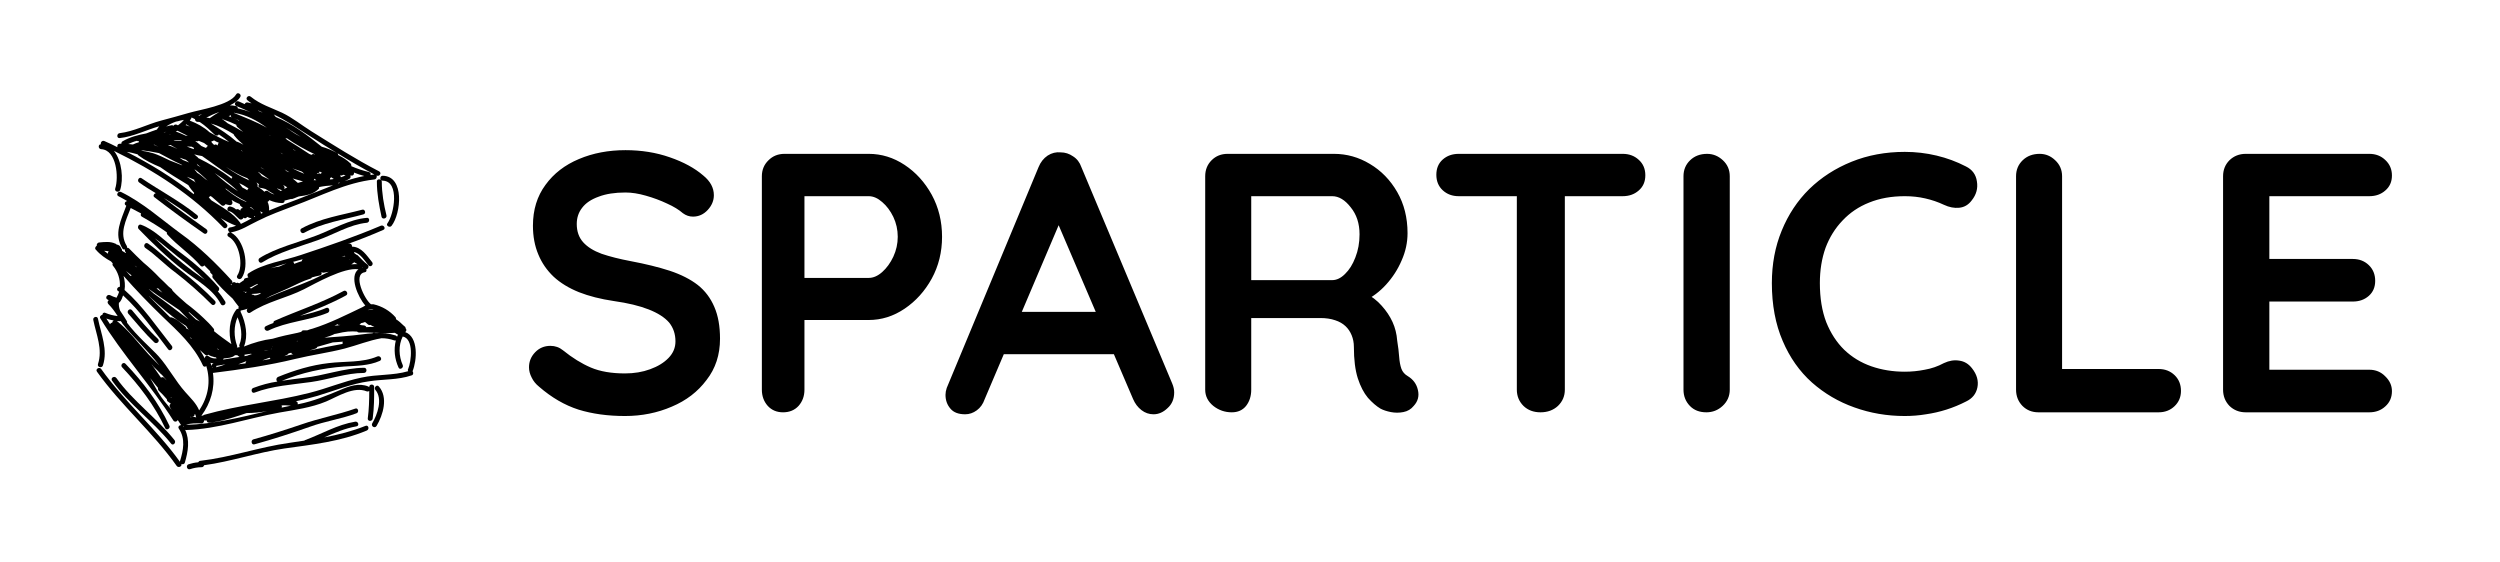 <svg xmlns="http://www.w3.org/2000/svg" version="1.1" xmlns:xlink="http://www.w3.org/1999/xlink" xmlns:svgjs="http://svgjs.dev/svgjs" viewBox="0 0 10.156 2.285"><g transform="matrix(1,0,0,1,2.089,0.61)"><g><path d=" M 0.45 1.08 Q 0.345 1.08 0.261 1.054 Q 0.177 1.027 0.101 0.961 Q 0.081 0.945 0.071 0.924 Q 0.06 0.903 0.06 0.882 Q 0.06 0.847 0.085 0.821 Q 0.11 0.795 0.147 0.795 Q 0.176 0.795 0.198 0.813 Q 0.255 0.859 0.311 0.883 Q 0.367 0.907 0.45 0.907 Q 0.506 0.907 0.552 0.89 Q 0.599 0.873 0.627 0.844 Q 0.655 0.815 0.655 0.777 Q 0.655 0.732 0.629 0.7 Q 0.602 0.669 0.546 0.647 Q 0.49 0.625 0.405 0.613 Q 0.324 0.601 0.263 0.577 Q 0.201 0.552 0.16 0.514 Q 0.119 0.475 0.098 0.424 Q 0.076 0.372 0.076 0.307 Q 0.076 0.21 0.127 0.141 Q 0.177 0.072 0.263 0.036 Q 0.348 0 0.452 0 Q 0.549 0 0.632 0.029 Q 0.716 0.058 0.768 0.103 Q 0.811 0.138 0.811 0.183 Q 0.811 0.216 0.786 0.243 Q 0.761 0.27 0.726 0.27 Q 0.704 0.27 0.685 0.256 Q 0.661 0.235 0.621 0.217 Q 0.581 0.198 0.535 0.185 Q 0.49 0.172 0.452 0.172 Q 0.387 0.172 0.343 0.189 Q 0.298 0.205 0.276 0.234 Q 0.254 0.262 0.254 0.3 Q 0.254 0.345 0.28 0.374 Q 0.306 0.403 0.355 0.421 Q 0.405 0.438 0.474 0.451 Q 0.564 0.468 0.632 0.49 Q 0.701 0.513 0.746 0.548 Q 0.79 0.583 0.813 0.637 Q 0.836 0.69 0.836 0.766 Q 0.836 0.864 0.781 0.934 Q 0.728 1.005 0.64 1.042 Q 0.552 1.08 0.45 1.08 M 1.44 0.015 Q 1.518 0.015 1.586 0.06 Q 1.654 0.105 1.696 0.181 Q 1.738 0.258 1.738 0.352 Q 1.738 0.445 1.696 0.522 Q 1.654 0.598 1.586 0.644 Q 1.518 0.69 1.44 0.69 L 1.164 0.69 L 1.179 0.663 L 1.179 0.973 Q 1.179 1.012 1.155 1.039 Q 1.131 1.065 1.092 1.065 Q 1.054 1.065 1.03 1.039 Q 1.006 1.012 1.006 0.973 L 1.006 0.106 Q 1.006 0.067 1.033 0.041 Q 1.059 0.015 1.098 0.015 L 1.44 0.015 M 1.44 0.519 Q 1.468 0.519 1.495 0.495 Q 1.522 0.471 1.54 0.433 Q 1.558 0.394 1.558 0.352 Q 1.558 0.309 1.54 0.271 Q 1.522 0.234 1.495 0.211 Q 1.468 0.187 1.44 0.187 L 1.161 0.187 L 1.179 0.16 L 1.179 0.543 L 1.162 0.519 L 1.44 0.519 M 2.235 0.25 L 1.911 1.012 Q 1.901 1.041 1.879 1.057 Q 1.857 1.073 1.832 1.073 Q 1.791 1.073 1.772 1.05 Q 1.752 1.027 1.752 0.994 Q 1.752 0.981 1.757 0.966 L 2.13 0.069 Q 2.142 0.039 2.167 0.022 Q 2.192 0.006 2.22 0.009 Q 2.247 0.009 2.27 0.025 Q 2.294 0.04 2.304 0.069 L 2.673 0.948 Q 2.681 0.967 2.681 0.984 Q 2.681 1.024 2.654 1.048 Q 2.628 1.073 2.597 1.073 Q 2.57 1.073 2.548 1.056 Q 2.526 1.039 2.514 1.011 L 2.192 0.259 L 2.235 0.25 M 1.958 0.829 L 2.04 0.657 L 2.445 0.657 L 2.474 0.829 L 1.958 0.829 M 2.915 1.065 Q 2.873 1.065 2.84 1.039 Q 2.807 1.012 2.807 0.973 L 2.807 0.106 Q 2.807 0.067 2.833 0.041 Q 2.859 0.015 2.898 0.015 L 3.33 0.015 Q 3.408 0.015 3.476 0.056 Q 3.545 0.097 3.587 0.17 Q 3.629 0.243 3.629 0.337 Q 3.629 0.394 3.605 0.448 Q 3.582 0.502 3.542 0.546 Q 3.503 0.589 3.453 0.613 L 3.455 0.579 Q 3.497 0.601 3.524 0.632 Q 3.552 0.663 3.568 0.698 Q 3.584 0.733 3.587 0.774 Q 3.593 0.811 3.595 0.84 Q 3.597 0.868 3.604 0.888 Q 3.611 0.907 3.63 0.918 Q 3.663 0.938 3.671 0.974 Q 3.68 1.011 3.654 1.039 Q 3.638 1.059 3.612 1.064 Q 3.587 1.069 3.561 1.064 Q 3.536 1.059 3.519 1.05 Q 3.494 1.035 3.468 1.006 Q 3.443 0.976 3.427 0.927 Q 3.411 0.877 3.411 0.799 Q 3.411 0.774 3.402 0.752 Q 3.393 0.73 3.377 0.715 Q 3.36 0.699 3.335 0.691 Q 3.309 0.682 3.275 0.682 L 2.972 0.682 L 2.994 0.648 L 2.994 0.973 Q 2.994 1.012 2.973 1.039 Q 2.952 1.065 2.915 1.065 M 2.973 0.528 L 3.323 0.528 Q 3.35 0.528 3.375 0.503 Q 3.401 0.478 3.417 0.436 Q 3.434 0.393 3.434 0.342 Q 3.434 0.276 3.398 0.232 Q 3.363 0.187 3.323 0.187 L 2.976 0.187 L 2.994 0.139 L 2.994 0.564 L 2.973 0.528 M 4.169 1.065 Q 4.127 1.065 4.1 1.039 Q 4.073 1.012 4.073 0.973 L 4.073 0.103 L 4.268 0.103 L 4.268 0.973 Q 4.268 1.012 4.24 1.039 Q 4.212 1.065 4.169 1.065 M 3.837 0.187 Q 3.798 0.187 3.772 0.163 Q 3.746 0.139 3.746 0.1 Q 3.746 0.061 3.772 0.038 Q 3.798 0.015 3.837 0.015 L 4.503 0.015 Q 4.542 0.015 4.568 0.039 Q 4.595 0.063 4.595 0.102 Q 4.595 0.141 4.568 0.164 Q 4.542 0.187 4.503 0.187 L 3.837 0.187 M 4.938 0.973 Q 4.938 1.012 4.909 1.039 Q 4.881 1.065 4.843 1.065 Q 4.801 1.065 4.776 1.039 Q 4.75 1.012 4.75 0.973 L 4.75 0.106 Q 4.75 0.067 4.777 0.041 Q 4.804 0.015 4.846 0.015 Q 4.882 0.015 4.91 0.041 Q 4.938 0.067 4.938 0.106 L 4.938 0.973 M 5.897 0.066 Q 5.936 0.085 5.942 0.127 Q 5.949 0.169 5.921 0.204 Q 5.901 0.231 5.87 0.234 Q 5.84 0.237 5.808 0.222 Q 5.772 0.205 5.732 0.196 Q 5.693 0.187 5.649 0.187 Q 5.568 0.187 5.504 0.213 Q 5.441 0.238 5.396 0.286 Q 5.351 0.333 5.327 0.397 Q 5.304 0.462 5.304 0.54 Q 5.304 0.631 5.33 0.699 Q 5.357 0.766 5.403 0.811 Q 5.45 0.856 5.513 0.878 Q 5.576 0.9 5.649 0.9 Q 5.69 0.9 5.73 0.892 Q 5.771 0.885 5.808 0.865 Q 5.84 0.85 5.87 0.855 Q 5.901 0.859 5.922 0.886 Q 5.952 0.924 5.944 0.964 Q 5.936 1.003 5.898 1.021 Q 5.859 1.041 5.818 1.054 Q 5.777 1.067 5.735 1.073 Q 5.693 1.08 5.649 1.08 Q 5.541 1.08 5.444 1.045 Q 5.348 1.011 5.272 0.944 Q 5.196 0.876 5.153 0.775 Q 5.109 0.673 5.109 0.54 Q 5.109 0.424 5.149 0.327 Q 5.189 0.229 5.261 0.158 Q 5.334 0.087 5.433 0.047 Q 5.532 0.007 5.649 0.007 Q 5.715 0.007 5.778 0.022 Q 5.841 0.037 5.897 0.066 M 6.68 0.889 Q 6.719 0.889 6.745 0.914 Q 6.771 0.939 6.771 0.978 Q 6.771 1.015 6.745 1.04 Q 6.719 1.065 6.68 1.065 L 6.192 1.065 Q 6.153 1.065 6.127 1.039 Q 6.101 1.012 6.101 0.973 L 6.101 0.106 Q 6.101 0.067 6.128 0.041 Q 6.155 0.015 6.197 0.015 Q 6.233 0.015 6.26 0.041 Q 6.288 0.067 6.288 0.106 L 6.288 0.915 L 6.255 0.889 L 6.68 0.889 M 7.034 0.015 L 7.536 0.015 Q 7.575 0.015 7.601 0.04 Q 7.628 0.065 7.628 0.103 Q 7.628 0.141 7.601 0.164 Q 7.575 0.187 7.536 0.187 L 7.116 0.187 L 7.13 0.162 L 7.13 0.454 L 7.118 0.442 L 7.469 0.442 Q 7.508 0.442 7.534 0.467 Q 7.56 0.492 7.56 0.531 Q 7.56 0.569 7.534 0.592 Q 7.508 0.615 7.469 0.615 L 7.122 0.615 L 7.13 0.603 L 7.13 0.906 L 7.118 0.892 L 7.536 0.892 Q 7.575 0.892 7.601 0.919 Q 7.628 0.945 7.628 0.979 Q 7.628 1.017 7.601 1.041 Q 7.575 1.065 7.536 1.065 L 7.034 1.065 Q 6.995 1.065 6.968 1.039 Q 6.942 1.012 6.942 0.973 L 6.942 0.106 Q 6.942 0.067 6.968 0.041 Q 6.995 0.015 7.034 0.015" fill="#000000" fill-rule="nonzero"></path></g><g></g><g clip-path="url(#SvgjsClipPath1003)"><g clip-path="url(#ab7360349-a05d-4ebf-9a97-6f82d2d6a5812f002fef-9b7a-415d-ad53-b649999156d4)"><path d=" M -0.559 0.103 L -0.559 0.103 C -0.557 0.109 -0.56 0.118 -0.568 0.119 C -0.684 0.132 -0.785 0.186 -0.894 0.226 C -0.943 0.245 -0.994 0.263 -1.041 0.287 C -1.079 0.305 -1.108 0.326 -1.15 0.334 C -1.151 0.334 -1.153 0.334 -1.154 0.334 C -1.153 0.334 -1.151 0.334 -1.15 0.335 C -1.097 0.363 -1.074 0.47 -1.107 0.519 C -1.115 0.53 -1.132 0.52 -1.125 0.509 C -1.098 0.469 -1.117 0.375 -1.16 0.352 C -1.17 0.347 -1.164 0.333 -1.154 0.334 C -1.164 0.331 -1.166 0.316 -1.155 0.314 C -1.146 0.313 -1.138 0.31 -1.13 0.307 C -1.152 0.299 -1.172 0.288 -1.192 0.276 C -1.184 0.284 -1.175 0.292 -1.168 0.3 C -1.159 0.309 -1.173 0.324 -1.182 0.314 C -1.31 0.181 -1.462 0.083 -1.626 0.003 C -1.593 0.044 -1.587 0.119 -1.601 0.162 C -1.605 0.174 -1.625 0.169 -1.621 0.156 C -1.606 0.111 -1.615 -0.001 -1.678 -0.004 C -1.691 -0.005 -1.691 -0.024 -1.679 -0.024 C -1.682 -0.031 -1.674 -0.041 -1.665 -0.037 C -1.647 -0.029 -1.629 -0.021 -1.612 -0.012 C -1.614 -0.018 -1.611 -0.026 -1.603 -0.026 L -1.596 -0.026 C -1.596 -0.03 -1.595 -0.034 -1.591 -0.036 C -1.562 -0.053 -1.528 -0.062 -1.495 -0.068 C -1.48 -0.074 -1.465 -0.079 -1.451 -0.084 C -1.45 -0.086 -1.45 -0.087 -1.449 -0.088 C -1.447 -0.091 -1.444 -0.094 -1.442 -0.097 C -1.496 -0.082 -1.547 -0.055 -1.603 -0.049 C -1.616 -0.048 -1.615 -0.068 -1.603 -0.069 C -1.545 -0.076 -1.491 -0.105 -1.435 -0.12 C -1.398 -0.13 -1.36 -0.14 -1.323 -0.151 C -1.276 -0.165 -1.157 -0.182 -1.13 -0.226 C -1.124 -0.238 -1.106 -0.227 -1.113 -0.216 C -1.121 -0.202 -1.137 -0.191 -1.155 -0.182 C -1.147 -0.182 -1.138 -0.181 -1.13 -0.179 C -1.125 -0.178 -1.123 -0.174 -1.123 -0.17 C -1.106 -0.166 -1.088 -0.161 -1.071 -0.154 C -1.091 -0.163 -1.11 -0.172 -1.13 -0.18 C -1.141 -0.186 -1.131 -0.203 -1.119 -0.198 L -1.095 -0.187 C -1.093 -0.191 -1.09 -0.194 -1.085 -0.194 C -1.08 -0.193 -1.073 -0.192 -1.067 -0.19 C -1.073 -0.194 -1.079 -0.199 -1.084 -0.203 C -1.094 -0.211 -1.08 -0.226 -1.07 -0.217 C -1.032 -0.186 -0.986 -0.172 -0.943 -0.152 C -0.901 -0.132 -0.863 -0.101 -0.823 -0.076 C -0.733 -0.02 -0.644 0.037 -0.549 0.086 C -0.537 0.092 -0.547 0.109 -0.559 0.103 M -0.689 0.126 C -0.663 0.118 -0.636 0.11 -0.609 0.105 C -0.623 0.101 -0.637 0.097 -0.651 0.091 C -0.65 0.097 -0.653 0.104 -0.66 0.103 C -0.662 0.103 -0.664 0.103 -0.666 0.103 C -0.664 0.107 -0.664 0.113 -0.669 0.116 C -0.675 0.12 -0.682 0.123 -0.689 0.126 L -0.689 0.126 M -0.707 0.102 C -0.707 0.103 -0.706 0.104 -0.706 0.106 C -0.705 0.107 -0.704 0.108 -0.704 0.11 C -0.697 0.108 -0.691 0.105 -0.685 0.102 C -0.688 0.101 -0.692 0.101 -0.695 0.1 C -0.698 0.103 -0.703 0.104 -0.707 0.102 L -0.708 0.102 C -0.708 0.102 -0.708 0.102 -0.707 0.102 M -0.708 0.133 L -0.71 0.132 L -0.715 0.133 C -0.715 0.134 -0.715 0.135 -0.715 0.135 L -0.708 0.133 M -0.996 0.245 C -0.955 0.228 -0.914 0.212 -0.873 0.197 C -0.826 0.179 -0.781 0.16 -0.736 0.143 C -0.755 0.144 -0.774 0.146 -0.793 0.15 C -0.792 0.153 -0.793 0.157 -0.796 0.159 C -0.818 0.18 -0.846 0.184 -0.875 0.188 L -0.883 0.191 C -0.889 0.194 -0.895 0.196 -0.901 0.198 C -0.903 0.199 -0.904 0.199 -0.906 0.198 C -0.914 0.2 -0.921 0.202 -0.929 0.204 C -0.93 0.204 -0.932 0.204 -0.933 0.204 C -0.932 0.206 -0.933 0.209 -0.935 0.212 C -0.937 0.214 -0.94 0.215 -0.943 0.215 C -0.961 0.215 -0.979 0.21 -0.995 0.203 C -0.996 0.206 -0.999 0.209 -1.002 0.21 C -0.997 0.22 -0.995 0.233 -0.996 0.245 M -0.733 0.117 L -0.744 0.11 C -0.745 0.112 -0.747 0.113 -0.748 0.114 C -0.748 0.116 -0.748 0.117 -0.749 0.119 C -0.743 0.119 -0.738 0.118 -0.733 0.117 M -0.781 0.092 C -0.783 0.091 -0.786 0.089 -0.788 0.088 C -0.789 0.088 -0.79 0.087 -0.79 0.086 C -0.791 0.092 -0.797 0.095 -0.802 0.094 L -0.798 0.097 C -0.796 0.094 -0.791 0.093 -0.787 0.096 L -0.786 0.096 C -0.785 0.094 -0.783 0.093 -0.781 0.092 M -0.923 -0.048 C -0.925 -0.048 -0.927 -0.048 -0.928 -0.049 L -0.93 -0.05 L -0.924 -0.043 L -0.921 -0.041 C -0.891 -0.023 -0.862 -0.004 -0.833 0.015 L -0.824 0.019 C -0.822 0.017 -0.818 0.015 -0.814 0.016 L -0.811 0.018 C -0.81 0.017 -0.81 0.017 -0.81 0.017 C -0.849 -0.002 -0.888 -0.023 -0.923 -0.048 M -0.867 -0.054 C -0.887 -0.067 -0.907 -0.08 -0.928 -0.092 L -0.911 -0.081 C -0.91 -0.08 -0.908 -0.079 -0.907 -0.078 C -0.894 -0.069 -0.881 -0.061 -0.867 -0.054 M -0.946 0.013 L -0.938 0.017 L -0.949 0.01 L -0.946 0.013 M -0.963 0.155 L -0.962 0.157 C -0.957 0.16 -0.953 0.163 -0.949 0.166 L -0.942 0.162 C -0.943 0.162 -0.944 0.162 -0.945 0.162 C -0.951 0.16 -0.957 0.158 -0.963 0.155 M -0.939 0.141 C -0.938 0.143 -0.937 0.144 -0.936 0.145 C -0.932 0.149 -0.932 0.154 -0.935 0.158 C -0.93 0.155 -0.926 0.153 -0.922 0.151 L -0.939 0.141 M -0.924 0.086 L -0.924 0.086 L -0.913 0.09 C -0.919 0.086 -0.926 0.082 -0.933 0.078 C -0.93 0.081 -0.927 0.083 -0.924 0.086 M -0.853 0.096 C -0.856 0.093 -0.859 0.09 -0.863 0.087 C -0.876 0.083 -0.888 0.078 -0.901 0.074 C -0.885 0.082 -0.869 0.09 -0.853 0.096 M -0.9 0.115 L -0.879 0.133 C -0.872 0.131 -0.865 0.129 -0.858 0.127 C -0.872 0.123 -0.886 0.119 -0.9 0.115 M -0.886 0.004 L -0.897 -0.003 L -0.898 -0.002 L -0.886 0.004 M -0.833 0.124 L -0.832 0.123 L -0.832 0.123 L -0.833 0.124 M -0.812 0.116 C -0.812 0.118 -0.813 0.121 -0.815 0.122 L -0.804 0.122 L -0.812 0.116 M -1.029 0.258 L -1.021 0.255 C -1.025 0.253 -1.028 0.25 -1.032 0.248 C -1.03 0.251 -1.029 0.255 -1.029 0.258 M -1.043 0.148 C -1.033 0.154 -1.023 0.161 -1.015 0.169 C -1.011 0.165 -1.005 0.163 -1 0.167 C -0.991 0.174 -0.983 0.178 -0.974 0.18 C -0.986 0.173 -0.998 0.166 -1.01 0.158 C -1.017 0.156 -1.024 0.154 -1.032 0.153 C -1.04 0.152 -1.041 0.144 -1.037 0.138 C -1.04 0.136 -1.044 0.134 -1.047 0.131 C -1.046 0.134 -1.044 0.136 -1.043 0.138 C -1.042 0.142 -1.042 0.145 -1.043 0.148 M -1.024 0.073 L -1.03 0.07 L -1.028 0.072 L -1.014 0.079 L -1.024 0.073 M -1.038 0.089 L -1.041 0.088 C -1.035 0.093 -1.03 0.099 -1.025 0.105 C -1.015 0.11 -1.005 0.115 -0.994 0.12 C -1.009 0.109 -1.023 0.099 -1.038 0.089 M -1.052 0.269 L -1.056 0.267 C -1.056 0.269 -1.056 0.27 -1.057 0.272 L -1.052 0.269 M -1.056 0.244 C -1.06 0.239 -1.065 0.235 -1.07 0.231 L -1.074 0.231 C -1.068 0.235 -1.062 0.24 -1.056 0.244 M -1.173 0.263 C -1.172 0.264 -1.171 0.265 -1.17 0.265 L -1.174 0.263 C -1.174 0.263 -1.174 0.263 -1.173 0.263 M -1.23 0.204 C -1.188 0.231 -1.142 0.255 -1.113 0.295 C -1.112 0.296 -1.111 0.298 -1.111 0.3 C -1.096 0.293 -1.081 0.285 -1.067 0.277 C -1.073 0.276 -1.079 0.274 -1.085 0.271 C -1.088 0.276 -1.093 0.279 -1.099 0.275 L -1.1 0.274 C -1.102 0.281 -1.111 0.285 -1.118 0.279 C -1.129 0.27 -1.143 0.251 -1.158 0.248 C -1.171 0.246 -1.165 0.226 -1.153 0.229 C -1.144 0.231 -1.136 0.235 -1.13 0.241 C -1.127 0.239 -1.123 0.239 -1.119 0.241 C -1.117 0.243 -1.115 0.244 -1.112 0.245 C -1.113 0.239 -1.108 0.235 -1.102 0.235 C -1.105 0.232 -1.109 0.229 -1.112 0.226 C -1.114 0.225 -1.115 0.222 -1.115 0.219 C -1.126 0.215 -1.138 0.209 -1.148 0.202 C -1.147 0.205 -1.146 0.208 -1.145 0.211 C -1.143 0.219 -1.15 0.225 -1.158 0.223 C -1.163 0.222 -1.168 0.221 -1.173 0.219 C -1.175 0.225 -1.184 0.229 -1.19 0.223 C -1.203 0.212 -1.216 0.2 -1.229 0.189 L -1.236 0.186 C -1.237 0.189 -1.238 0.191 -1.241 0.192 L -1.23 0.204 M -1.1 -0.022 C -1.113 -0.033 -1.126 -0.045 -1.137 -0.059 C -1.139 -0.061 -1.139 -0.063 -1.14 -0.065 C -1.169 -0.083 -1.199 -0.099 -1.232 -0.108 C -1.195 -0.085 -1.159 -0.062 -1.127 -0.034 C -1.125 -0.034 -1.124 -0.034 -1.122 -0.033 C -1.115 -0.03 -1.107 -0.026 -1.1 -0.022 M -1.11 0.002 C -1.107 0.003 -1.105 0.004 -1.102 0.006 C -1.104 0.004 -1.106 0.003 -1.108 0.001 L -1.11 0.002 M -1.171 0.068 C -1.141 0.09 -1.11 0.108 -1.076 0.123 C -1.079 0.12 -1.081 0.117 -1.084 0.114 C -1.115 0.103 -1.143 0.086 -1.171 0.068 M -1.229 -0.031 C -1.226 -0.028 -1.222 -0.024 -1.219 -0.021 C -1.216 -0.023 -1.213 -0.024 -1.209 -0.022 C -1.207 -0.021 -1.206 -0.02 -1.204 -0.019 C -1.205 -0.023 -1.203 -0.027 -1.2 -0.03 C -1.207 -0.033 -1.214 -0.036 -1.22 -0.04 C -1.223 -0.037 -1.226 -0.036 -1.23 -0.037 C -1.229 -0.035 -1.229 -0.033 -1.229 -0.031 M -1.268 0.024 C -1.279 0.022 -1.29 0.02 -1.3 0.017 C -1.295 0.021 -1.29 0.026 -1.285 0.03 C -1.285 0.031 -1.284 0.031 -1.284 0.032 C -1.237 0.055 -1.19 0.083 -1.148 0.116 C -1.148 0.114 -1.147 0.111 -1.145 0.109 C -1.188 0.083 -1.227 0.052 -1.268 0.024 M -1.244 -0.017 C -1.249 -0.021 -1.254 -0.025 -1.26 -0.029 C -1.267 -0.032 -1.274 -0.035 -1.282 -0.038 C -1.283 -0.037 -1.285 -0.036 -1.287 -0.036 L -1.296 -0.037 C -1.287 -0.031 -1.279 -0.024 -1.271 -0.017 C -1.265 -0.014 -1.258 -0.011 -1.252 -0.009 C -1.25 -0.013 -1.247 -0.016 -1.244 -0.017 M -1.29 0.055 C -1.289 0.057 -1.287 0.059 -1.286 0.062 L -1.274 0.069 C -1.28 0.064 -1.285 0.059 -1.29 0.055 M -1.173 0.155 L -1.171 0.159 C -1.152 0.174 -1.132 0.188 -1.111 0.2 C -1.1 0.205 -1.093 0.209 -1.089 0.21 L -1.088 0.209 C -1.118 0.194 -1.147 0.176 -1.173 0.155 M -1.084 0.163 C -1.084 0.16 -1.082 0.157 -1.08 0.156 L -1.08 0.155 C -1.093 0.146 -1.106 0.139 -1.117 0.134 C -1.113 0.14 -1.109 0.146 -1.104 0.152 C -1.097 0.155 -1.091 0.159 -1.084 0.163 M -1.122 0.167 C -1.141 0.149 -1.161 0.133 -1.182 0.117 C -1.193 0.109 -1.205 0.101 -1.217 0.093 C -1.187 0.12 -1.155 0.146 -1.122 0.167 M -1.254 0.118 C -1.251 0.119 -1.248 0.122 -1.245 0.124 C -1.262 0.108 -1.278 0.093 -1.295 0.08 L -1.299 0.079 C -1.295 0.083 -1.291 0.087 -1.288 0.092 C -1.276 0.099 -1.265 0.108 -1.254 0.118 M -1.297 0.128 C -1.299 0.126 -1.3 0.123 -1.3 0.12 C -1.31 0.116 -1.32 0.111 -1.33 0.108 C -1.318 0.116 -1.305 0.124 -1.293 0.132 L -1.297 0.128 M -1.407 -0.021 C -1.394 -0.016 -1.381 -0.011 -1.368 -0.005 C -1.377 -0.01 -1.387 -0.015 -1.396 -0.021 L -1.407 -0.021 M -1.396 -0.062 C -1.397 -0.062 -1.397 -0.063 -1.398 -0.063 L -1.399 -0.063 L -1.401 -0.062 L -1.396 -0.062 M -1.379 -0.039 L -1.349 -0.037 L -1.355 -0.04 C -1.365 -0.041 -1.374 -0.041 -1.384 -0.041 L -1.379 -0.039 M -1.359 0.031 C -1.354 0.034 -1.35 0.037 -1.346 0.04 C -1.338 0.043 -1.329 0.047 -1.321 0.05 C -1.325 0.046 -1.329 0.043 -1.334 0.039 C -1.341 0.037 -1.347 0.035 -1.354 0.032 L -1.359 0.031 M -1.335 -0.059 L -1.326 -0.058 C -1.34 -0.065 -1.354 -0.072 -1.368 -0.079 L -1.375 -0.076 C -1.361 -0.071 -1.348 -0.065 -1.335 -0.059 M -1.33 -0.015 C -1.321 -0.011 -1.311 -0.007 -1.302 -0.004 C -1.302 -0.006 -1.301 -0.008 -1.301 -0.009 L -1.31 -0.014 C -1.317 -0.014 -1.323 -0.015 -1.33 -0.015 M -1.302 0.179 C -1.302 0.177 -1.301 0.175 -1.3 0.174 C -1.309 0.164 -1.317 0.154 -1.324 0.142 C -1.363 0.118 -1.402 0.095 -1.438 0.069 C -1.469 0.056 -1.499 0.042 -1.527 0.021 C -1.528 0.02 -1.529 0.018 -1.53 0.017 C -1.544 0.013 -1.559 0.009 -1.574 0.007 C -1.478 0.056 -1.386 0.112 -1.302 0.179 M -1.525 -0.037 C -1.528 -0.036 -1.531 -0.037 -1.533 -0.038 C -1.545 -0.035 -1.557 -0.03 -1.568 -0.025 C -1.562 -0.024 -1.555 -0.024 -1.549 -0.023 C -1.541 -0.027 -1.533 -0.03 -1.525 -0.032 C -1.525 -0.034 -1.525 -0.035 -1.525 -0.037 M -1.46 -0.021 C -1.46 -0.021 -1.461 -0.022 -1.461 -0.022 L -1.465 -0.022 L -1.446 -0.014 C -1.451 -0.016 -1.455 -0.019 -1.46 -0.021 M -1.443 0.012 C -1.467 0.007 -1.491 0.003 -1.516 0 C -1.512 0.002 -1.509 0.003 -1.505 0.004 C -1.494 0.005 -1.484 0.008 -1.473 0.011 C -1.472 0.011 -1.47 0.011 -1.469 0.012 L -1.468 0.012 C -1.444 0.02 -1.421 0.031 -1.399 0.042 C -1.382 0.049 -1.365 0.055 -1.348 0.062 L -1.353 0.058 C -1.384 0.044 -1.413 0.028 -1.443 0.012 M -1.423 -0.071 C -1.42 -0.072 -1.416 -0.074 -1.413 -0.075 L -1.423 -0.072 L -1.423 -0.071 M -1.357 -0.12 C -1.363 -0.118 -1.368 -0.117 -1.374 -0.116 C -1.388 -0.111 -1.401 -0.105 -1.414 -0.096 C -1.407 -0.098 -1.4 -0.1 -1.393 -0.101 C -1.39 -0.102 -1.387 -0.101 -1.384 -0.099 C -1.382 -0.103 -1.378 -0.105 -1.373 -0.104 L -1.366 -0.101 C -1.357 -0.108 -1.348 -0.115 -1.342 -0.123 C -1.347 -0.122 -1.352 -0.121 -1.357 -0.12 M -1.328 -0.102 C -1.329 -0.103 -1.331 -0.104 -1.331 -0.105 C -1.332 -0.104 -1.333 -0.103 -1.335 -0.102 C -1.329 -0.1 -1.324 -0.098 -1.318 -0.096 L -1.328 -0.102 M -1.297 -0.126 C -1.301 -0.128 -1.305 -0.13 -1.309 -0.132 C -1.31 -0.132 -1.31 -0.133 -1.311 -0.133 C -1.311 -0.132 -1.311 -0.132 -1.311 -0.131 C -1.313 -0.127 -1.316 -0.123 -1.318 -0.12 C -1.289 -0.109 -1.261 -0.094 -1.238 -0.073 C -1.212 -0.058 -1.185 -0.044 -1.158 -0.033 C -1.171 -0.044 -1.185 -0.054 -1.2 -0.064 C -1.203 -0.059 -1.21 -0.057 -1.216 -0.062 C -1.235 -0.08 -1.254 -0.099 -1.277 -0.114 C -1.28 -0.115 -1.283 -0.115 -1.287 -0.115 C -1.293 -0.115 -1.297 -0.121 -1.297 -0.126 M -1.283 -0.142 L -1.28 -0.14 L -1.268 -0.146 C -1.273 -0.145 -1.278 -0.143 -1.283 -0.142 M -1.251 -0.132 C -1.246 -0.132 -1.241 -0.131 -1.237 -0.13 C -1.224 -0.139 -1.211 -0.148 -1.198 -0.155 C -1.216 -0.149 -1.234 -0.141 -1.251 -0.132 M -1.185 -0.127 L -1.187 -0.127 L -1.182 -0.123 C -1.176 -0.119 -1.17 -0.114 -1.164 -0.109 C -1.142 -0.098 -1.121 -0.086 -1.101 -0.074 C -1.109 -0.081 -1.118 -0.088 -1.126 -0.095 C -1.128 -0.097 -1.129 -0.1 -1.129 -0.103 C -1.145 -0.111 -1.163 -0.118 -1.18 -0.124 C -1.182 -0.124 -1.184 -0.125 -1.185 -0.127 M -1.151 -0.143 C -1.154 -0.141 -1.157 -0.139 -1.16 -0.138 C -1.156 -0.136 -1.151 -0.135 -1.147 -0.133 C -1.151 -0.135 -1.153 -0.139 -1.151 -0.143 M -1.118 -0.12 C -1.118 -0.12 -1.118 -0.121 -1.117 -0.121 C -1.125 -0.124 -1.133 -0.127 -1.14 -0.13 C -1.133 -0.127 -1.125 -0.124 -1.118 -0.12 M -1.041 -0.162 L -1.038 -0.159 L -1.029 -0.155 L -1.022 -0.153 C -1.029 -0.156 -1.035 -0.159 -1.041 -0.162 M -1.135 -0.151 C -1.136 -0.152 -1.137 -0.152 -1.137 -0.152 L -1.139 -0.151 C -1.138 -0.151 -1.137 -0.151 -1.136 -0.15 C -1.092 -0.132 -1.047 -0.115 -1.005 -0.091 C -1.045 -0.121 -1.09 -0.144 -1.135 -0.151 M -0.992 -0.06 L -0.996 -0.062 L -0.99 -0.058 L -0.992 -0.06 M -0.833 -0.059 C -0.881 -0.089 -0.926 -0.121 -0.977 -0.145 C -0.974 -0.142 -0.972 -0.139 -0.969 -0.135 C -0.901 -0.107 -0.839 -0.06 -0.782 -0.014 C -0.76 -0.008 -0.742 -0 -0.721 0.011 C -0.759 -0.012 -0.796 -0.035 -0.833 -0.059 M -0.719 0.012 C -0.716 0.014 -0.715 0.017 -0.715 0.02 C -0.697 0.029 -0.679 0.04 -0.664 0.055 C -0.662 0.058 -0.661 0.062 -0.662 0.065 C -0.639 0.075 -0.615 0.083 -0.59 0.089 C -0.584 0.091 -0.582 0.096 -0.584 0.101 C -0.578 0.1 -0.573 0.099 -0.568 0.099 C -0.619 0.072 -0.669 0.043 -0.719 0.012" fill="#000000" transform="matrix(1,0,0,1,0,0)" fill-rule="nonzero"></path></g><g clip-path="url(#ab7360349-a05d-4ebf-9a97-6f82d2d6a5812f002fef-9b7a-415d-ad53-b649999156d4)"><path d=" M -0.515 0.297 C -0.488 0.261 -0.464 0.126 -0.534 0.124 C -0.537 0.124 -0.539 0.123 -0.541 0.122 C -0.539 0.123 -0.538 0.126 -0.538 0.128 C -0.538 0.175 -0.53 0.22 -0.519 0.265 C -0.516 0.278 -0.536 0.283 -0.539 0.271 C -0.549 0.224 -0.558 0.177 -0.558 0.128 C -0.559 0.119 -0.548 0.116 -0.542 0.121 C -0.546 0.115 -0.544 0.104 -0.534 0.104 C -0.444 0.106 -0.46 0.258 -0.498 0.307 C -0.505 0.317 -0.523 0.307 -0.515 0.297" fill="#000000" transform="matrix(1,0,0,1,0,0)" fill-rule="nonzero"></path></g><g clip-path="url(#ab7360349-a05d-4ebf-9a97-6f82d2d6a5812f002fef-9b7a-415d-ad53-b649999156d4)"><path d=" M -0.599 0.295 C -0.669 0.302 -0.733 0.343 -0.799 0.366 C -0.869 0.391 -0.961 0.416 -1.024 0.456 C -1.035 0.463 -1.045 0.445 -1.034 0.438 C -0.968 0.397 -0.878 0.375 -0.804 0.347 C -0.738 0.322 -0.67 0.281 -0.599 0.275 C -0.586 0.273 -0.586 0.294 -0.599 0.295" fill="#000000" transform="matrix(1,0,0,1,0,0)" fill-rule="nonzero"></path></g><g clip-path="url(#ab7360349-a05d-4ebf-9a97-6f82d2d6a5812f002fef-9b7a-415d-ad53-b649999156d4)"><path d=" M -0.854 0.336 C -0.865 0.342 -0.875 0.324 -0.864 0.318 C -0.787 0.276 -0.701 0.264 -0.618 0.242 C -0.606 0.238 -0.6 0.258 -0.613 0.261 C -0.694 0.283 -0.779 0.295 -0.854 0.336" fill="#000000" transform="matrix(1,0,0,1,0,0)" fill-rule="nonzero"></path></g><g clip-path="url(#ab7360349-a05d-4ebf-9a97-6f82d2d6a5812f002fef-9b7a-415d-ad53-b649999156d4)"><path d=" M -1.514 0.114 C -1.439 0.165 -1.358 0.207 -1.288 0.264 C -1.278 0.272 -1.292 0.286 -1.302 0.278 C -1.341 0.247 -1.382 0.22 -1.424 0.194 C -1.367 0.238 -1.309 0.28 -1.251 0.321 C -1.24 0.328 -1.25 0.346 -1.261 0.338 C -1.329 0.291 -1.396 0.242 -1.462 0.191 C -1.469 0.186 -1.463 0.176 -1.456 0.175 C -1.479 0.161 -1.502 0.147 -1.524 0.131 C -1.534 0.124 -1.524 0.107 -1.514 0.114" fill="#000000" transform="matrix(1,0,0,1,0,0)" fill-rule="nonzero"></path></g><g clip-path="url(#ab7360349-a05d-4ebf-9a97-6f82d2d6a5812f002fef-9b7a-415d-ad53-b649999156d4)"><path d=" M -1.192 0.625 C -1.225 0.563 -1.291 0.529 -1.345 0.487 C -1.409 0.437 -1.47 0.378 -1.526 0.32 C -1.532 0.313 -1.526 0.299 -1.516 0.303 C -1.463 0.322 -1.421 0.368 -1.376 0.401 C -1.313 0.447 -1.252 0.497 -1.201 0.557 C -1.196 0.563 -1.199 0.571 -1.204 0.574 C -1.193 0.586 -1.183 0.6 -1.174 0.615 C -1.168 0.627 -1.186 0.637 -1.192 0.625 M -1.368 0.432 C -1.396 0.41 -1.428 0.381 -1.46 0.358 C -1.411 0.406 -1.359 0.452 -1.305 0.492 C -1.289 0.504 -1.273 0.515 -1.257 0.527 C -1.292 0.493 -1.329 0.461 -1.368 0.432" fill="#000000" transform="matrix(1,0,0,1,0,0)" fill-rule="nonzero"></path></g><g clip-path="url(#ab7360349-a05d-4ebf-9a97-6f82d2d6a5812f002fef-9b7a-415d-ad53-b649999156d4)"><path d=" M -0.683 0.59 C -0.743 0.623 -0.807 0.648 -0.87 0.673 C -0.834 0.664 -0.798 0.656 -0.764 0.641 C -0.751 0.636 -0.746 0.656 -0.758 0.661 C -0.836 0.693 -0.923 0.696 -0.999 0.733 C -1.011 0.738 -1.021 0.721 -1.009 0.715 C -0.999 0.71 -0.989 0.706 -0.978 0.702 C -0.979 0.698 -0.977 0.695 -0.973 0.693 C -0.88 0.652 -0.783 0.621 -0.693 0.572 C -0.682 0.566 -0.672 0.584 -0.683 0.59" fill="#000000" transform="matrix(1,0,0,1,0,0)" fill-rule="nonzero"></path></g><g clip-path="url(#ab7360349-a05d-4ebf-9a97-6f82d2d6a5812f002fef-9b7a-415d-ad53-b649999156d4)"><path d=" M -1.462 0.781 C -1.5 0.745 -1.533 0.704 -1.568 0.664 C -1.576 0.654 -1.562 0.64 -1.553 0.65 C -1.519 0.69 -1.486 0.731 -1.447 0.767 C -1.438 0.776 -1.452 0.79 -1.462 0.781" fill="#000000" transform="matrix(1,0,0,1,0,0)" fill-rule="nonzero"></path></g><g clip-path="url(#ab7360349-a05d-4ebf-9a97-6f82d2d6a5812f002fef-9b7a-415d-ad53-b649999156d4)"><path d=" M -1.678 0.889 C -1.582 1.024 -1.454 1.132 -1.358 1.266 C -1.358 1.265 -1.358 1.265 -1.358 1.264 C -1.344 1.219 -1.335 1.173 -1.362 1.132 C -1.368 1.124 -1.361 1.117 -1.353 1.117 C -1.354 1.117 -1.354 1.117 -1.354 1.116 L -1.367 1.096 C -1.369 1.103 -1.38 1.106 -1.385 1.098 C -1.476 0.955 -1.593 0.829 -1.681 0.684 C -1.686 0.677 -1.68 0.67 -1.673 0.669 C -1.673 0.663 -1.668 0.658 -1.661 0.661 C -1.645 0.668 -1.628 0.672 -1.611 0.674 L -1.613 0.671 C -1.624 0.654 -1.635 0.639 -1.649 0.625 C -1.654 0.619 -1.652 0.613 -1.647 0.609 C -1.649 0.608 -1.651 0.608 -1.652 0.607 C -1.664 0.601 -1.654 0.584 -1.642 0.589 C -1.634 0.593 -1.625 0.597 -1.617 0.599 C -1.616 0.6 -1.616 0.6 -1.616 0.6 L -1.616 0.6 C -1.611 0.592 -1.608 0.584 -1.605 0.575 L -1.61 0.572 C -1.618 0.565 -1.61 0.555 -1.602 0.555 C -1.6 0.525 -1.61 0.494 -1.629 0.471 C -1.632 0.468 -1.633 0.464 -1.631 0.46 L -1.638 0.452 C -1.66 0.44 -1.682 0.425 -1.699 0.405 C -1.702 0.403 -1.703 0.399 -1.702 0.396 C -1.701 0.393 -1.699 0.39 -1.696 0.389 C -1.697 0.383 -1.694 0.376 -1.686 0.375 C -1.664 0.373 -1.641 0.37 -1.62 0.38 C -1.618 0.38 -1.617 0.382 -1.616 0.383 C -1.604 0.385 -1.599 0.391 -1.597 0.399 C -1.594 0.401 -1.593 0.405 -1.593 0.409 C -1.588 0.412 -1.583 0.415 -1.578 0.418 C -1.578 0.417 -1.577 0.417 -1.577 0.416 L -1.579 0.414 C -1.582 0.411 -1.582 0.407 -1.581 0.403 C -1.585 0.405 -1.59 0.403 -1.592 0.399 C -1.628 0.34 -1.597 0.284 -1.576 0.226 L -1.577 0.225 C -1.587 0.22 -1.581 0.207 -1.572 0.207 C -1.584 0.2 -1.596 0.193 -1.608 0.187 C -1.619 0.182 -1.609 0.164 -1.597 0.17 C -1.509 0.213 -1.435 0.28 -1.356 0.338 C -1.279 0.393 -1.211 0.46 -1.148 0.529 C -1.145 0.532 -1.144 0.537 -1.146 0.54 C -1.143 0.536 -1.136 0.534 -1.131 0.539 L -1.13 0.54 C -1.128 0.539 -1.125 0.538 -1.122 0.539 L -1.117 0.541 C -1.111 0.537 -1.105 0.533 -1.098 0.528 C -1.098 0.524 -1.096 0.521 -1.091 0.52 C -1.087 0.519 -1.083 0.518 -1.08 0.517 C -1.084 0.513 -1.086 0.504 -1.079 0.5 C -1.019 0.46 -0.935 0.449 -0.867 0.426 C -0.758 0.39 -0.648 0.352 -0.542 0.307 C -0.53 0.302 -0.52 0.319 -0.532 0.324 C -0.58 0.345 -0.628 0.364 -0.676 0.381 L -0.671 0.38 C -0.663 0.378 -0.658 0.386 -0.659 0.392 C -0.659 0.392 -0.658 0.392 -0.657 0.392 C -0.62 0.394 -0.599 0.428 -0.578 0.454 C -0.569 0.464 -0.583 0.478 -0.592 0.468 C -0.607 0.45 -0.624 0.421 -0.649 0.414 C -0.65 0.415 -0.65 0.416 -0.651 0.417 C -0.649 0.419 -0.647 0.42 -0.645 0.422 C -0.644 0.422 -0.643 0.423 -0.642 0.424 C -0.64 0.425 -0.638 0.426 -0.636 0.427 C -0.623 0.44 -0.611 0.454 -0.596 0.465 C -0.588 0.471 -0.593 0.483 -0.601 0.484 C -0.599 0.489 -0.6 0.495 -0.607 0.496 C -0.658 0.504 -0.607 0.608 -0.582 0.626 L -0.582 0.626 C -0.579 0.626 -0.576 0.626 -0.572 0.626 C -0.537 0.634 -0.506 0.652 -0.482 0.679 C -0.481 0.681 -0.48 0.684 -0.48 0.687 C -0.469 0.694 -0.459 0.703 -0.45 0.712 L -0.443 0.718 C -0.442 0.72 -0.441 0.722 -0.441 0.724 L -0.441 0.724 C -0.436 0.729 -0.438 0.736 -0.443 0.739 C -0.388 0.759 -0.395 0.854 -0.413 0.898 C -0.409 0.903 -0.409 0.913 -0.417 0.915 C -0.473 0.934 -0.532 0.93 -0.59 0.939 C -0.662 0.949 -0.729 0.977 -0.799 0.998 C -0.828 1.006 -0.857 1.014 -0.887 1.02 L -0.887 1.02 C -0.88 1.022 -0.878 1.027 -0.88 1.032 L -0.877 1.032 C -0.816 1.02 -0.761 0.997 -0.704 0.973 C -0.669 0.958 -0.63 0.945 -0.593 0.96 C -0.592 0.961 -0.59 0.962 -0.589 0.963 L -0.589 0.962 C -0.589 0.949 -0.569 0.949 -0.569 0.962 C -0.569 1.005 -0.569 1.047 -0.575 1.09 C -0.576 1.103 -0.596 1.103 -0.595 1.09 C -0.59 1.053 -0.589 1.015 -0.589 0.978 C -0.591 0.98 -0.595 0.981 -0.599 0.98 C -0.651 0.958 -0.717 1.001 -0.764 1.021 C -0.824 1.046 -0.891 1.055 -0.954 1.066 C -1.082 1.089 -1.203 1.133 -1.334 1.137 C -1.335 1.137 -1.336 1.136 -1.337 1.136 C -1.317 1.178 -1.325 1.225 -1.338 1.269 C -1.34 1.276 -1.347 1.277 -1.352 1.275 C -1.349 1.285 -1.364 1.292 -1.371 1.283 C -1.468 1.146 -1.598 1.036 -1.695 0.9 C -1.703 0.889 -1.685 0.879 -1.678 0.889 M -1.666 0.409 C -1.661 0.413 -1.656 0.417 -1.65 0.421 C -1.651 0.417 -1.65 0.413 -1.647 0.411 C -1.654 0.41 -1.66 0.409 -1.666 0.409 M -0.615 0.477 L -0.617 0.476 C -0.617 0.477 -0.617 0.477 -0.617 0.478 L -0.615 0.477 M -1.446 0.984 C -1.431 1.01 -1.411 1.032 -1.392 1.055 C -1.394 1.051 -1.397 1.047 -1.399 1.044 C -1.402 1.038 -1.399 1.032 -1.395 1.03 L -1.395 1.03 L -1.406 1.022 C -1.41 1.02 -1.411 1.016 -1.411 1.012 L -1.411 1.012 C -1.422 0.999 -1.433 0.987 -1.445 0.976 C -1.447 0.973 -1.448 0.97 -1.447 0.966 C -1.458 0.953 -1.468 0.94 -1.479 0.926 C -1.468 0.946 -1.457 0.965 -1.446 0.984 M -1.392 1.006 L -1.395 1.003 C -1.395 1.004 -1.395 1.005 -1.395 1.005 L -1.394 1.006 C -1.393 1.006 -1.393 1.006 -1.392 1.006 M -1.412 0.935 C -1.418 0.928 -1.425 0.92 -1.431 0.913 L -1.436 0.909 C -1.445 0.899 -1.454 0.89 -1.464 0.881 C -1.466 0.88 -1.466 0.878 -1.467 0.877 L -1.474 0.869 C -1.461 0.887 -1.447 0.906 -1.435 0.924 C -1.431 0.922 -1.426 0.921 -1.422 0.925 C -1.419 0.928 -1.416 0.932 -1.412 0.935 M -1.657 0.684 C -1.652 0.692 -1.647 0.7 -1.642 0.707 C -1.64 0.704 -1.638 0.701 -1.633 0.701 L -1.633 0.701 C -1.633 0.698 -1.631 0.694 -1.627 0.692 C -1.637 0.69 -1.647 0.688 -1.657 0.684 M -1.614 0.694 C -1.565 0.733 -1.528 0.783 -1.486 0.829 C -1.473 0.843 -1.459 0.857 -1.445 0.871 C -1.444 0.872 -1.443 0.873 -1.441 0.875 C -1.466 0.843 -1.494 0.814 -1.521 0.784 C -1.538 0.765 -1.568 0.736 -1.592 0.704 L -1.592 0.704 L -1.592 0.704 C -1.594 0.7 -1.596 0.697 -1.599 0.694 C -1.6 0.695 -1.601 0.695 -1.603 0.695 C -1.606 0.695 -1.61 0.694 -1.614 0.694 M -1.577 0.491 L -1.559 0.511 C -1.557 0.51 -1.556 0.51 -1.554 0.509 C -1.562 0.503 -1.57 0.497 -1.577 0.491 M -1.152 0.546 L -1.15 0.548 C -1.15 0.548 -1.149 0.548 -1.148 0.548 C -1.149 0.546 -1.149 0.544 -1.148 0.542 C -1.149 0.544 -1.15 0.545 -1.152 0.546 M -1.144 0.603 C -1.173 0.577 -1.2 0.55 -1.224 0.52 C -1.227 0.516 -1.227 0.511 -1.225 0.507 C -1.227 0.505 -1.23 0.503 -1.232 0.5 C -1.235 0.498 -1.236 0.495 -1.235 0.492 C -1.243 0.484 -1.251 0.476 -1.259 0.468 C -1.263 0.473 -1.269 0.475 -1.274 0.47 C -1.314 0.423 -1.367 0.389 -1.408 0.344 C -1.411 0.341 -1.412 0.337 -1.411 0.334 C -1.443 0.311 -1.478 0.29 -1.513 0.27 C -1.518 0.267 -1.518 0.262 -1.516 0.257 C -1.53 0.25 -1.544 0.242 -1.558 0.235 C -1.577 0.285 -1.606 0.338 -1.574 0.389 C -1.573 0.391 -1.572 0.394 -1.573 0.397 C -1.57 0.396 -1.567 0.397 -1.565 0.399 C -1.546 0.419 -1.526 0.438 -1.506 0.457 C -1.483 0.476 -1.462 0.496 -1.442 0.517 C -1.441 0.517 -1.441 0.518 -1.441 0.518 C -1.428 0.53 -1.416 0.542 -1.404 0.554 C -1.4 0.557 -1.397 0.56 -1.393 0.563 C -1.391 0.564 -1.39 0.567 -1.389 0.569 L -1.386 0.573 C -1.369 0.591 -1.35 0.607 -1.332 0.623 C -1.308 0.641 -1.284 0.661 -1.262 0.682 C -1.248 0.695 -1.234 0.709 -1.222 0.724 C -1.219 0.727 -1.218 0.732 -1.22 0.735 C -1.197 0.754 -1.173 0.771 -1.149 0.788 C -1.162 0.744 -1.158 0.686 -1.13 0.649 C -1.128 0.645 -1.124 0.644 -1.12 0.645 C -1.121 0.642 -1.12 0.638 -1.119 0.636 C -1.128 0.625 -1.136 0.614 -1.144 0.603 M -1.542 0.469 C -1.539 0.471 -1.537 0.473 -1.534 0.476 C -1.534 0.475 -1.535 0.474 -1.535 0.474 L -1.537 0.472 L -1.542 0.469 M -1.293 0.688 C -1.288 0.691 -1.282 0.693 -1.277 0.696 C -1.292 0.683 -1.307 0.67 -1.322 0.657 C -1.322 0.658 -1.322 0.659 -1.322 0.66 C -1.313 0.669 -1.303 0.679 -1.293 0.688 M -1.318 0.759 C -1.316 0.762 -1.314 0.764 -1.312 0.767 C -1.312 0.766 -1.312 0.765 -1.311 0.764 C -1.314 0.762 -1.316 0.761 -1.318 0.759 M -1.303 0.709 L -1.302 0.709 L -1.302 0.708 C -1.302 0.708 -1.302 0.708 -1.302 0.708 C -1.302 0.708 -1.302 0.709 -1.303 0.709 M -1.333 0.714 C -1.386 0.682 -1.432 0.64 -1.478 0.598 L -1.479 0.597 C -1.48 0.596 -1.48 0.596 -1.481 0.595 L -1.484 0.593 C -1.461 0.617 -1.437 0.64 -1.414 0.663 L -1.398 0.679 C -1.396 0.679 -1.394 0.679 -1.393 0.679 C -1.37 0.686 -1.353 0.703 -1.335 0.718 C -1.333 0.72 -1.332 0.722 -1.332 0.725 C -1.33 0.725 -1.328 0.726 -1.326 0.727 L -1.322 0.731 L -1.333 0.714 M -1.465 0.582 C -1.417 0.616 -1.37 0.652 -1.323 0.688 C -1.335 0.675 -1.348 0.663 -1.36 0.65 C -1.4 0.622 -1.441 0.596 -1.48 0.567 L -1.485 0.564 L -1.465 0.582 M -1.429 0.579 L -1.447 0.561 C -1.449 0.562 -1.451 0.562 -1.453 0.562 C -1.446 0.568 -1.438 0.573 -1.429 0.579 M -1.221 0.866 L -1.221 0.866 C -1.225 0.866 -1.23 0.865 -1.234 0.864 C -1.231 0.871 -1.229 0.878 -1.227 0.885 C -1.227 0.885 -1.226 0.885 -1.225 0.885 C -1.232 0.88 -1.23 0.868 -1.221 0.866 M -1.21 0.846 L -1.209 0.846 C -1.21 0.845 -1.211 0.843 -1.212 0.841 C -1.213 0.842 -1.215 0.842 -1.217 0.841 C -1.226 0.839 -1.235 0.836 -1.243 0.831 C -1.246 0.834 -1.252 0.835 -1.256 0.831 C -1.263 0.825 -1.27 0.818 -1.277 0.812 C -1.27 0.823 -1.263 0.834 -1.257 0.846 C -1.257 0.838 -1.25 0.831 -1.242 0.837 C -1.233 0.844 -1.222 0.847 -1.21 0.846 M -1.096 0.837 L -1.085 0.835 L -1.08 0.833 C -1.075 0.831 -1.07 0.83 -1.065 0.828 C -1.067 0.828 -1.069 0.828 -1.07 0.827 C -1.079 0.828 -1.087 0.83 -1.096 0.831 C -1.095 0.833 -1.095 0.835 -1.096 0.837 M -1.121 0.87 L -1.091 0.866 C -1.092 0.863 -1.09 0.859 -1.088 0.857 C -1.099 0.861 -1.11 0.866 -1.121 0.87 M -1.116 0.84 C -1.119 0.838 -1.122 0.836 -1.125 0.833 C -1.128 0.833 -1.131 0.833 -1.134 0.833 L -1.137 0.835 C -1.146 0.843 -1.164 0.845 -1.18 0.846 C -1.181 0.848 -1.182 0.85 -1.183 0.851 C -1.161 0.847 -1.138 0.844 -1.116 0.84 M -1.208 0.876 C -1.209 0.876 -1.209 0.876 -1.21 0.876 C -1.21 0.878 -1.21 0.88 -1.211 0.882 C -1.198 0.879 -1.185 0.875 -1.173 0.87 C -1.185 0.872 -1.197 0.874 -1.208 0.876 M -1.201 0.81 L -1.208 0.804 C -1.206 0.806 -1.204 0.809 -1.202 0.812 C -1.201 0.811 -1.201 0.811 -1.201 0.81 M -1.124 0.679 C -1.14 0.714 -1.139 0.76 -1.126 0.794 C -1.125 0.797 -1.125 0.8 -1.127 0.802 L -1.115 0.8 C -1.117 0.797 -1.118 0.793 -1.116 0.789 C -1.102 0.756 -1.11 0.712 -1.124 0.679 M -1.087 0.575 C -1.09 0.577 -1.093 0.576 -1.096 0.575 L -1.1 0.572 L -1.099 0.574 C -1.097 0.574 -1.095 0.576 -1.093 0.578 C -1.093 0.578 -1.092 0.579 -1.091 0.58 L -1.087 0.576 L -1.087 0.575 M -1.042 0.543 C -1.049 0.546 -1.055 0.548 -1.061 0.552 C -1.065 0.554 -1.07 0.557 -1.075 0.559 C -1.073 0.56 -1.071 0.561 -1.069 0.562 C -1.06 0.556 -1.051 0.551 -1.042 0.546 C -1.042 0.545 -1.042 0.544 -1.042 0.543 M -1.031 0.58 C -1.042 0.583 -1.054 0.584 -1.065 0.584 C -1.066 0.585 -1.067 0.586 -1.068 0.586 C -1.066 0.586 -1.065 0.586 -1.063 0.587 C -1.06 0.587 -1.057 0.588 -1.055 0.59 C -1.046 0.59 -1.037 0.587 -1.03 0.582 C -1.03 0.581 -1.031 0.58 -1.031 0.58 M -0.99 0.48 C -0.978 0.477 -0.966 0.474 -0.955 0.473 L -0.925 0.46 C -0.947 0.466 -0.968 0.473 -0.99 0.48 M -0.899 0.454 C -0.896 0.455 -0.894 0.458 -0.894 0.462 C -0.884 0.458 -0.873 0.454 -0.863 0.451 C -0.863 0.449 -0.862 0.446 -0.86 0.444 C -0.86 0.444 -0.86 0.443 -0.859 0.443 L -0.899 0.454 M -0.835 0.496 L -0.835 0.496 L -0.835 0.496 L -0.835 0.496 M -0.753 0.494 C -0.76 0.495 -0.768 0.497 -0.775 0.498 C -0.778 0.498 -0.781 0.497 -0.782 0.495 L -0.783 0.495 C -0.781 0.5 -0.782 0.507 -0.789 0.509 C -0.8 0.511 -0.811 0.514 -0.822 0.517 C -0.823 0.519 -0.825 0.522 -0.828 0.522 C -0.858 0.531 -0.888 0.547 -0.918 0.561 C -0.942 0.572 -0.966 0.582 -0.989 0.592 C -0.997 0.596 -1.004 0.6 -1.011 0.604 C -0.947 0.574 -0.878 0.552 -0.815 0.524 C -0.796 0.515 -0.774 0.504 -0.751 0.493 L -0.753 0.494 M -0.746 0.406 L -0.745 0.406 C -0.744 0.406 -0.744 0.406 -0.743 0.406 L -0.746 0.406 M -0.688 0.429 L -0.701 0.433 C -0.696 0.432 -0.691 0.432 -0.686 0.431 C -0.687 0.43 -0.688 0.43 -0.688 0.429 M -0.67 0.442 L -0.67 0.444 C -0.67 0.444 -0.669 0.443 -0.668 0.443 C -0.669 0.443 -0.669 0.443 -0.67 0.442 M -0.667 0.4 L -0.667 0.4 L -0.667 0.4 M -0.651 0.455 C -0.651 0.456 -0.652 0.458 -0.653 0.458 C -0.656 0.46 -0.659 0.462 -0.662 0.464 C -0.653 0.463 -0.645 0.463 -0.637 0.463 L -0.651 0.455 M -0.633 0.484 C -0.691 0.475 -0.807 0.541 -0.854 0.565 C -0.925 0.601 -1.004 0.615 -1.072 0.66 C -1.082 0.667 -1.092 0.651 -1.083 0.644 C -1.091 0.647 -1.099 0.649 -1.108 0.651 C -1.109 0.651 -1.11 0.651 -1.111 0.651 C -1.111 0.653 -1.111 0.656 -1.112 0.657 C -1.111 0.658 -1.111 0.659 -1.11 0.66 C -1.091 0.701 -1.08 0.754 -1.098 0.798 L -1.096 0.797 C -1.058 0.782 -1.021 0.771 -0.981 0.766 C -0.948 0.756 -0.914 0.749 -0.88 0.742 C -0.875 0.741 -0.87 0.739 -0.865 0.738 C -0.863 0.734 -0.86 0.732 -0.856 0.732 C -0.851 0.732 -0.846 0.732 -0.841 0.732 C -0.834 0.729 -0.827 0.727 -0.819 0.725 C -0.749 0.703 -0.682 0.669 -0.615 0.637 C -0.612 0.635 -0.608 0.633 -0.605 0.631 C -0.636 0.596 -0.671 0.512 -0.633 0.484 M -0.994 0.843 C -1.004 0.847 -1.014 0.85 -1.023 0.854 L -0.99 0.848 C -0.992 0.847 -0.993 0.845 -0.994 0.843 M -0.986 0.808 C -0.986 0.807 -0.986 0.807 -0.986 0.806 C -0.987 0.808 -0.989 0.809 -0.991 0.81 C -0.999 0.812 -1.006 0.814 -1.014 0.815 L -1.015 0.816 L -1.005 0.814 C -0.999 0.812 -0.992 0.81 -0.986 0.808 M -0.984 0.799 C -0.984 0.799 -0.984 0.8 -0.984 0.8 C -0.983 0.799 -0.983 0.799 -0.982 0.798 L -0.984 0.799 M -0.934 0.837 C -0.922 0.834 -0.91 0.831 -0.897 0.829 C -0.901 0.829 -0.905 0.827 -0.906 0.823 C -0.91 0.824 -0.913 0.825 -0.917 0.826 C -0.918 0.828 -0.92 0.83 -0.922 0.831 C -0.926 0.833 -0.93 0.835 -0.934 0.837 M -0.884 0.777 L -0.878 0.775 L -0.881 0.775 C -0.882 0.775 -0.883 0.776 -0.884 0.777 M -0.696 0.778 C -0.71 0.779 -0.724 0.78 -0.737 0.781 C -0.758 0.787 -0.779 0.793 -0.8 0.799 C -0.801 0.802 -0.803 0.805 -0.807 0.806 L -0.832 0.814 C -0.787 0.804 -0.742 0.795 -0.697 0.787 C -0.698 0.784 -0.698 0.781 -0.696 0.778 M -0.73 0.713 L -0.717 0.712 C -0.712 0.711 -0.706 0.71 -0.701 0.709 C -0.704 0.71 -0.707 0.71 -0.711 0.71 C -0.713 0.711 -0.716 0.709 -0.718 0.707 L -0.73 0.713 M -0.595 0.65 C -0.589 0.649 -0.583 0.648 -0.576 0.648 C -0.575 0.648 -0.574 0.648 -0.574 0.648 C -0.573 0.648 -0.573 0.648 -0.573 0.647 C -0.58 0.646 -0.588 0.647 -0.595 0.65 M -0.584 0.71 C -0.586 0.711 -0.589 0.711 -0.593 0.709 C -0.597 0.706 -0.601 0.702 -0.606 0.698 C -0.611 0.7 -0.617 0.702 -0.623 0.703 C -0.624 0.706 -0.626 0.708 -0.629 0.709 C -0.622 0.711 -0.616 0.712 -0.61 0.712 C -0.606 0.713 -0.602 0.715 -0.601 0.719 C -0.59 0.718 -0.579 0.718 -0.568 0.718 C -0.574 0.716 -0.579 0.713 -0.584 0.71 M -0.485 0.742 C -0.509 0.744 -0.534 0.744 -0.558 0.742 L -0.565 0.742 C -0.586 0.741 -0.608 0.74 -0.629 0.741 C -0.633 0.741 -0.636 0.74 -0.638 0.737 C -0.65 0.736 -0.663 0.736 -0.676 0.737 C -0.683 0.738 -0.69 0.739 -0.697 0.74 C -0.701 0.741 -0.706 0.742 -0.711 0.743 C -0.715 0.744 -0.72 0.745 -0.725 0.746 C -0.726 0.747 -0.727 0.746 -0.728 0.746 C -0.742 0.753 -0.756 0.758 -0.771 0.762 C -0.719 0.758 -0.667 0.755 -0.615 0.748 C -0.602 0.746 -0.589 0.745 -0.576 0.744 C -0.573 0.742 -0.569 0.741 -0.566 0.743 C -0.537 0.742 -0.509 0.744 -0.481 0.753 C -0.479 0.754 -0.477 0.756 -0.476 0.758 C -0.475 0.755 -0.474 0.752 -0.472 0.75 L -0.485 0.742 M -0.945 1.046 C -0.932 1.043 -0.92 1.041 -0.907 1.038 C -0.92 1.037 -0.933 1.036 -0.945 1.037 C -0.944 1.04 -0.943 1.043 -0.945 1.046 M -0.832 0.986 C -0.76 0.968 -0.693 0.939 -0.621 0.924 C -0.558 0.91 -0.492 0.916 -0.431 0.898 C -0.432 0.895 -0.433 0.892 -0.431 0.889 C -0.418 0.859 -0.407 0.766 -0.453 0.757 C -0.471 0.793 -0.469 0.837 -0.453 0.873 C -0.448 0.884 -0.465 0.895 -0.47 0.883 C -0.486 0.848 -0.49 0.81 -0.481 0.773 C -0.483 0.773 -0.485 0.773 -0.487 0.773 C -0.504 0.767 -0.521 0.764 -0.539 0.764 C -0.591 0.773 -0.639 0.793 -0.689 0.806 C -0.755 0.823 -0.823 0.832 -0.889 0.848 C -0.999 0.875 -1.112 0.891 -1.224 0.905 C -1.215 0.966 -1.233 1.028 -1.271 1.079 C -1.271 1.079 -1.27 1.079 -1.27 1.079 L -1.264 1.078 C -1.262 1.077 -1.261 1.075 -1.259 1.075 C -1.118 1.035 -0.973 1.022 -0.832 0.986 M -1.004 1.06 C -1.031 1.065 -1.059 1.068 -1.087 1.068 C -1.129 1.082 -1.172 1.097 -1.215 1.104 C -1.223 1.106 -1.231 1.107 -1.239 1.107 C -1.246 1.108 -1.249 1.103 -1.249 1.098 C -1.253 1.098 -1.256 1.098 -1.26 1.098 C -1.26 1.104 -1.263 1.11 -1.27 1.11 C -1.291 1.11 -1.313 1.108 -1.333 1.116 C -1.222 1.113 -1.113 1.086 -1.004 1.06 M -1.309 1.084 L -1.298 1.084 C -1.296 1.084 -1.293 1.085 -1.292 1.087 C -1.293 1.082 -1.294 1.078 -1.296 1.073 L -1.299 1.073 C -1.297 1.079 -1.303 1.084 -1.309 1.084 M -1.309 1.084 C -1.311 1.084 -1.313 1.084 -1.315 1.083 C -1.315 1.083 -1.315 1.084 -1.316 1.085 L -1.309 1.084 M -1.334 1.009 L -1.335 1.008 L -1.335 1.008 L -1.334 1.009 M -1.336 0.983 C -1.314 1.008 -1.292 1.028 -1.28 1.057 C -1.243 1.003 -1.232 0.939 -1.251 0.877 C -1.255 0.881 -1.262 0.881 -1.265 0.874 C -1.302 0.794 -1.365 0.737 -1.428 0.677 C -1.483 0.624 -1.536 0.569 -1.587 0.511 C -1.582 0.53 -1.58 0.549 -1.583 0.568 C -1.508 0.634 -1.453 0.717 -1.391 0.795 C -1.383 0.805 -1.398 0.82 -1.406 0.809 C -1.464 0.734 -1.518 0.655 -1.589 0.59 C -1.592 0.6 -1.596 0.609 -1.602 0.617 C -1.603 0.618 -1.604 0.619 -1.606 0.62 C -1.607 0.631 -1.605 0.642 -1.601 0.652 C -1.592 0.665 -1.583 0.679 -1.574 0.694 C -1.573 0.696 -1.572 0.698 -1.573 0.701 C -1.534 0.754 -1.47 0.809 -1.445 0.837 C -1.405 0.882 -1.377 0.937 -1.336 0.983 M -1.342 1.12 C -1.343 1.121 -1.344 1.121 -1.345 1.121 L -1.345 1.121 C -1.344 1.122 -1.344 1.123 -1.343 1.124 C -1.343 1.123 -1.343 1.122 -1.342 1.12" fill="#000000" transform="matrix(1,0,0,1,0,0)" fill-rule="nonzero"></path></g><g clip-path="url(#ab7360349-a05d-4ebf-9a97-6f82d2d6a5812f002fef-9b7a-415d-ad53-b649999156d4)"><path d=" M -0.564 0.974 C -0.572 0.965 -0.558 0.95 -0.55 0.96 C -0.511 1.004 -0.533 1.076 -0.559 1.12 C -0.566 1.132 -0.583 1.122 -0.577 1.11 C -0.556 1.075 -0.533 1.01 -0.564 0.974" fill="#000000" transform="matrix(1,0,0,1,0,0)" fill-rule="nonzero"></path></g><g clip-path="url(#ab7360349-a05d-4ebf-9a97-6f82d2d6a5812f002fef-9b7a-415d-ad53-b649999156d4)"><path d=" M -1.691 0.685 C -1.678 0.748 -1.65 0.811 -1.671 0.875 C -1.675 0.887 -1.695 0.882 -1.691 0.869 C -1.671 0.809 -1.698 0.749 -1.71 0.69 C -1.713 0.677 -1.693 0.672 -1.691 0.685" fill="#000000" transform="matrix(1,0,0,1,0,0)" fill-rule="nonzero"></path></g><g clip-path="url(#ab7360349-a05d-4ebf-9a97-6f82d2d6a5812f002fef-9b7a-415d-ad53-b649999156d4)"><path d=" M -1.418 1.129 C -1.462 1.036 -1.523 0.956 -1.593 0.882 C -1.602 0.873 -1.588 0.858 -1.579 0.868 C -1.507 0.943 -1.445 1.025 -1.401 1.119 C -1.395 1.13 -1.413 1.141 -1.418 1.129" fill="#000000" transform="matrix(1,0,0,1,0,0)" fill-rule="nonzero"></path></g><g clip-path="url(#ab7360349-a05d-4ebf-9a97-6f82d2d6a5812f002fef-9b7a-415d-ad53-b649999156d4)"><path d=" M -1.394 1.192 C -1.467 1.101 -1.566 1.032 -1.634 0.936 C -1.641 0.925 -1.624 0.915 -1.616 0.926 C -1.549 1.02 -1.452 1.088 -1.38 1.178 C -1.372 1.188 -1.386 1.203 -1.394 1.192" fill="#000000" transform="matrix(1,0,0,1,0,0)" fill-rule="nonzero"></path></g><g clip-path="url(#ab7360349-a05d-4ebf-9a97-6f82d2d6a5812f002fef-9b7a-415d-ad53-b649999156d4)"><path d=" M -0.831 1.124 C -0.905 1.15 -0.979 1.174 -1.055 1.195 C -1.067 1.199 -1.072 1.179 -1.06 1.175 C -0.994 1.157 -0.929 1.136 -0.864 1.114 C -0.792 1.089 -0.717 1.075 -0.646 1.05 C -0.634 1.045 -0.629 1.065 -0.641 1.069 C -0.703 1.092 -0.768 1.101 -0.831 1.124" fill="#000000" transform="matrix(1,0,0,1,0,0)" fill-rule="nonzero"></path></g><g clip-path="url(#ab7360349-a05d-4ebf-9a97-6f82d2d6a5812f002fef-9b7a-415d-ad53-b649999156d4)"><path d=" M -1.06 0.966 C -1.028 0.954 -0.996 0.945 -0.962 0.94 C -0.968 0.936 -0.968 0.925 -0.959 0.921 C -0.893 0.894 -0.824 0.873 -0.753 0.865 C -0.689 0.857 -0.616 0.864 -0.556 0.838 C -0.544 0.833 -0.534 0.85 -0.546 0.856 C -0.591 0.876 -0.642 0.876 -0.691 0.879 C -0.777 0.885 -0.863 0.904 -0.944 0.937 C -0.914 0.932 -0.885 0.929 -0.855 0.925 C -0.772 0.916 -0.692 0.885 -0.61 0.884 C -0.597 0.884 -0.597 0.904 -0.61 0.905 C -0.682 0.905 -0.754 0.932 -0.826 0.942 C -0.904 0.953 -0.981 0.957 -1.055 0.985 C -1.067 0.99 -1.072 0.97 -1.06 0.966" fill="#000000" transform="matrix(1,0,0,1,0,0)" fill-rule="nonzero"></path></g><g clip-path="url(#ab7360349-a05d-4ebf-9a97-6f82d2d6a5812f002fef-9b7a-415d-ad53-b649999156d4)"><path d=" M -1.323 1.276 C -1.31 1.272 -1.297 1.269 -1.284 1.268 C -1.282 1.265 -1.279 1.262 -1.275 1.262 C -1.153 1.248 -1.035 1.206 -0.913 1.189 L -0.853 1.18 C -0.852 1.179 -0.851 1.179 -0.85 1.178 C -0.782 1.153 -0.719 1.115 -0.646 1.103 C -0.633 1.101 -0.628 1.12 -0.641 1.122 C -0.687 1.13 -0.729 1.148 -0.772 1.167 C -0.715 1.156 -0.659 1.142 -0.604 1.12 C -0.592 1.115 -0.587 1.134 -0.599 1.139 C -0.706 1.184 -0.82 1.196 -0.934 1.212 C -1.044 1.228 -1.15 1.265 -1.26 1.28 C -1.261 1.284 -1.264 1.288 -1.27 1.288 C -1.286 1.288 -1.302 1.291 -1.317 1.296 C -1.33 1.3 -1.335 1.28 -1.323 1.276" fill="#000000" transform="matrix(1,0,0,1,0,0)" fill-rule="nonzero"></path></g><g clip-path="url(#ab7360349-a05d-4ebf-9a97-6f82d2d6a5812f002fef-9b7a-415d-ad53-b649999156d4)"><path d=" M -1.488 0.379 C -1.44 0.412 -1.4 0.455 -1.353 0.49 C -1.305 0.527 -1.259 0.568 -1.216 0.612 C -1.207 0.621 -1.221 0.636 -1.23 0.626 C -1.277 0.579 -1.327 0.535 -1.379 0.495 C -1.421 0.464 -1.456 0.426 -1.499 0.397 C -1.509 0.389 -1.499 0.372 -1.488 0.379" fill="#000000" transform="matrix(1,0,0,1,0,0)" fill-rule="nonzero"></path></g></g></g><defs><clipPath id="SvgjsClipPath1003"><path d=" M -1.71 -0.231 h 1.31 v 1.527 h -1.31 Z"></path></clipPath><clipPath id="ab7360349-a05d-4ebf-9a97-6f82d2d6a5812f002fef-9b7a-415d-ad53-b649999156d4"><path d=" M -1.71 1.296 L -0.4 1.296 L -0.4 -0.231 L -1.71 -0.231 Z"></path></clipPath></defs></svg>